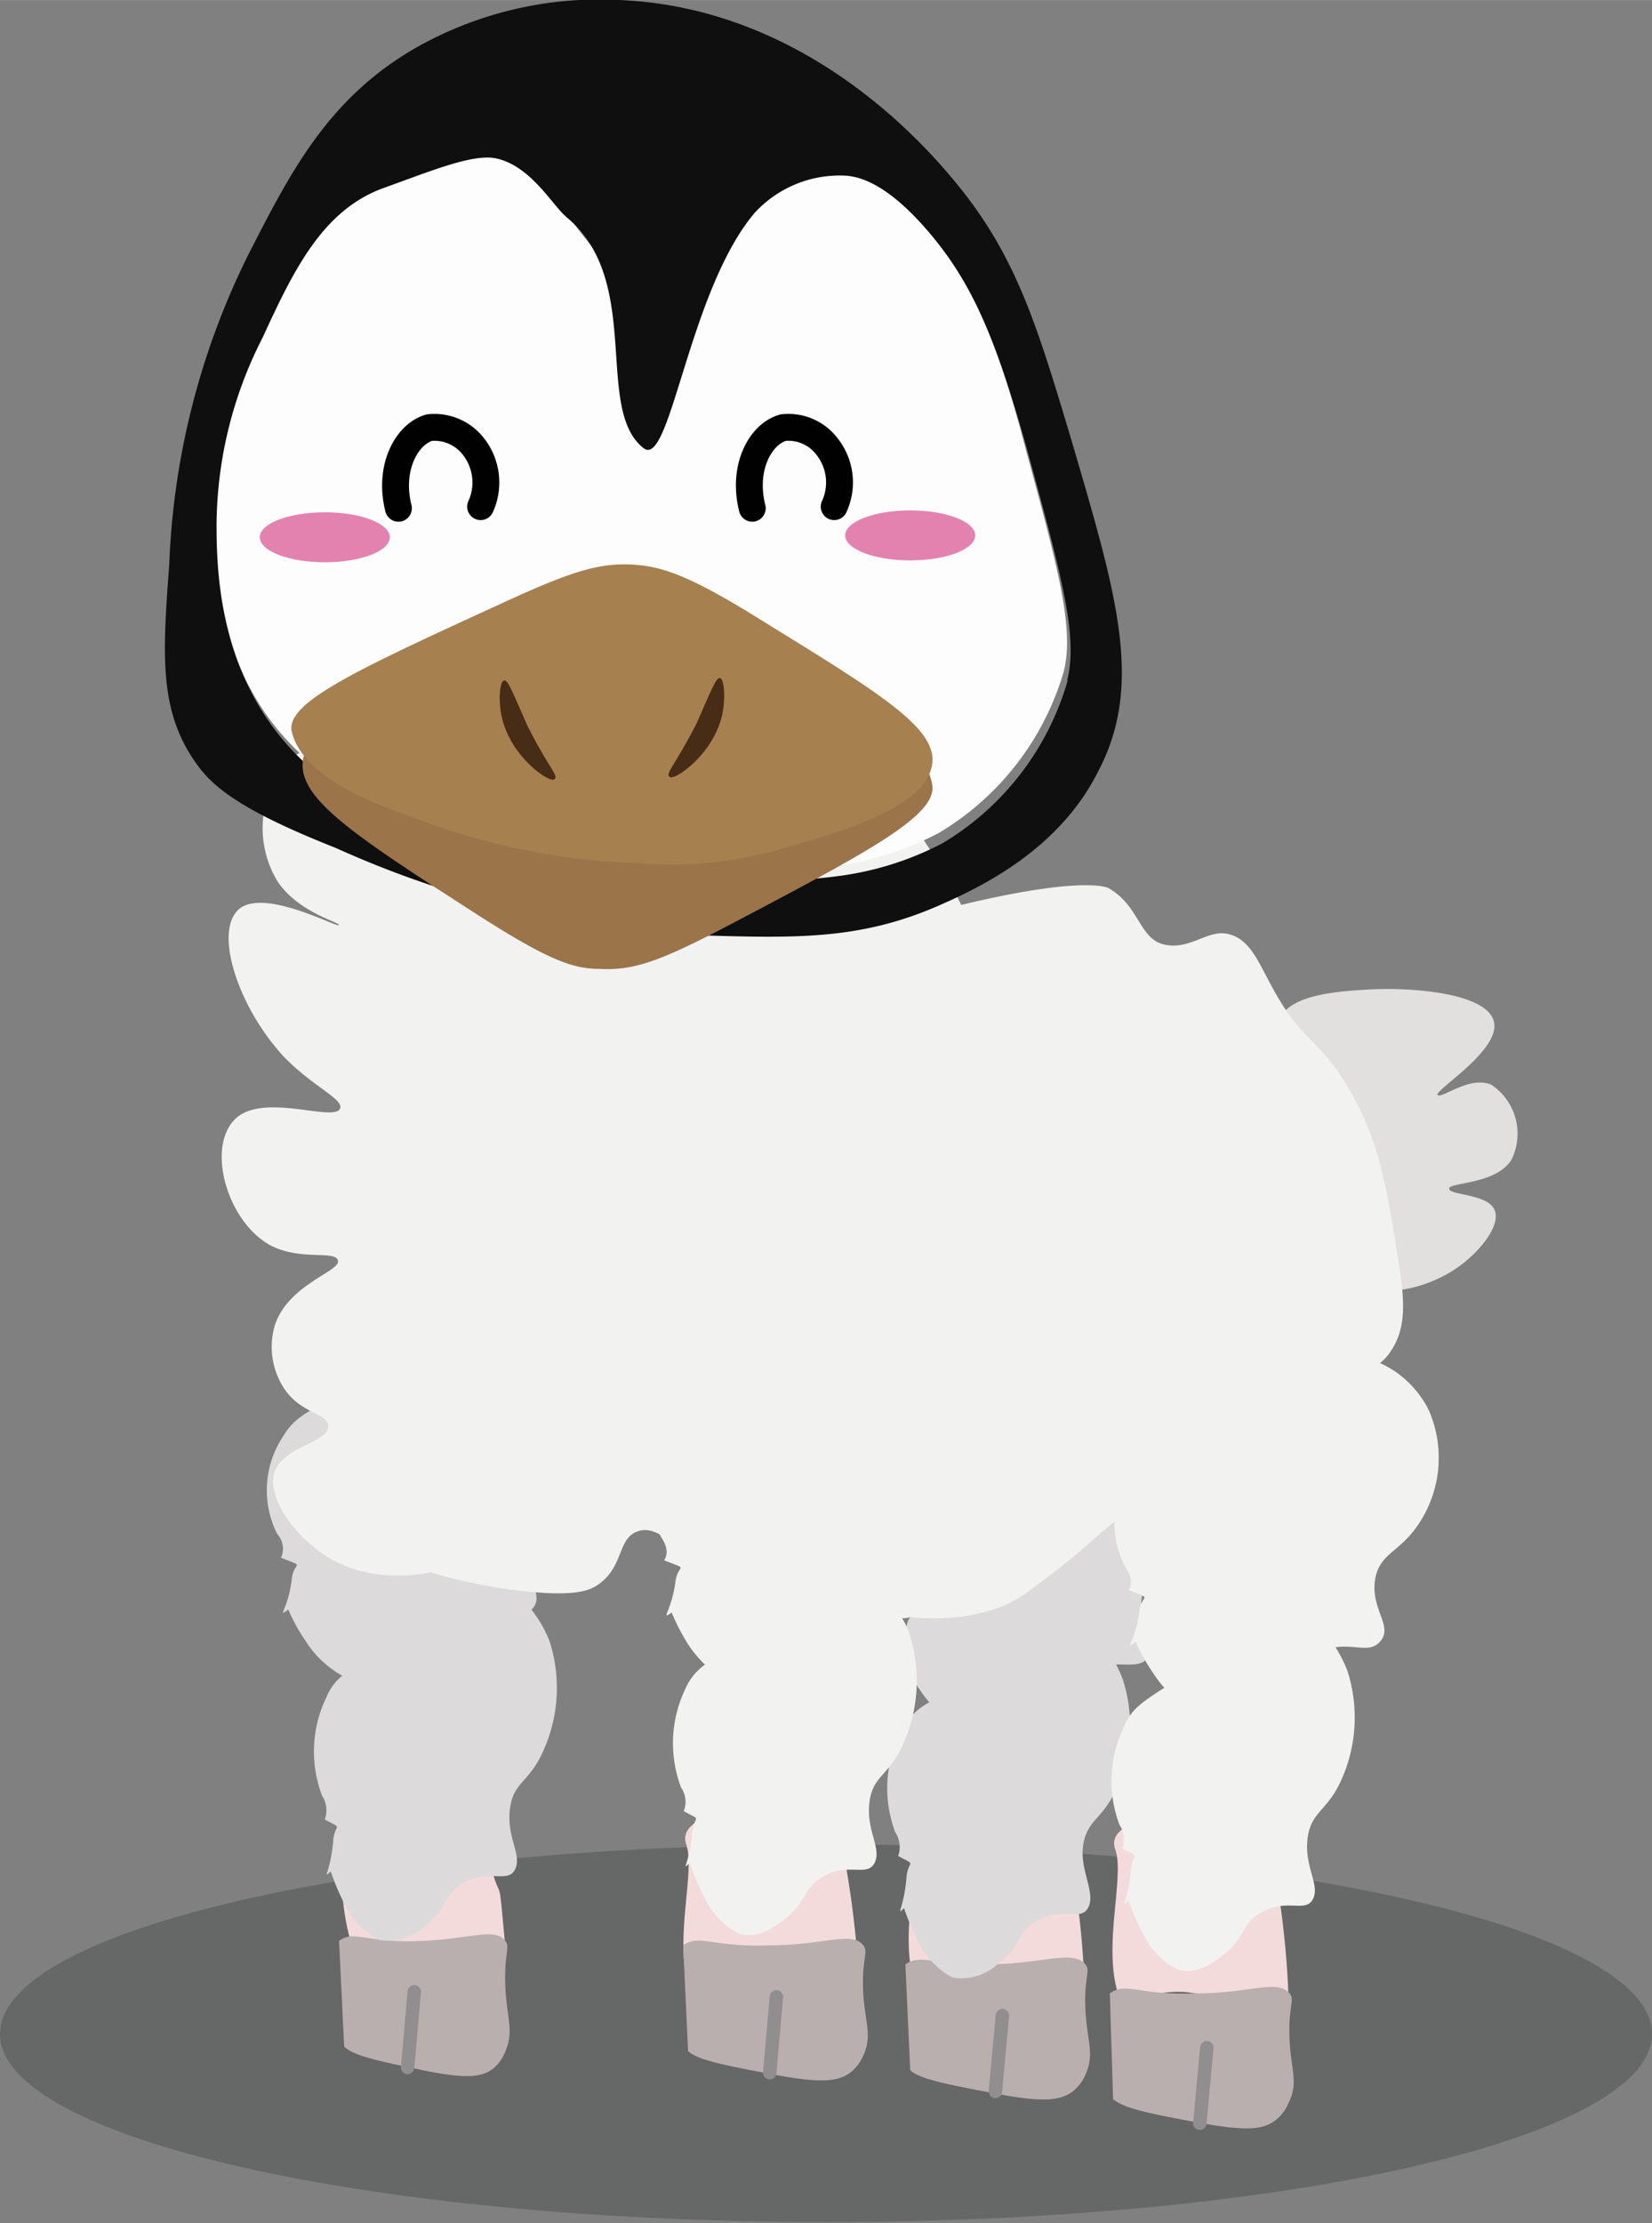 <svg xmlns="http://www.w3.org/2000/svg" width="21.69mm" height="29.18mm" viewBox="0 0 61.49 82.72"><rect x="0" y="0" width="61.49" height="82.72" fill="#808080" stroke="none"/><defs><style>.cls-1{fill:#040506;opacity:0.2;}.cls-2{fill:#f3dbdb;}.cls-3{fill:#baafaf;}.cls-4{fill:#dcdada;}.cls-5{fill:#e2dfdf;}.cls-6{fill:#f2f2f1;}.cls-13,.cls-7{fill:none;stroke-linecap:round;stroke-miterlimit:10;}.cls-7{stroke:#918e8f;stroke-width:0.5px;}.cls-8{fill:#fdfdfd;}.cls-9{fill:#0e0f0e;}.cls-10{fill:#9b744a;}.cls-11{fill:#a78050;}.cls-12{fill:#472d16;}.cls-13{stroke:#010101;}.cls-14{fill:#e382af;}</style></defs><title>Pinguin_Sheep_Happy</title><g id="Ebene_2" data-name="Ebene 2"><g id="Ebene_1-2" data-name="Ebene 1"><path class="cls-1" d="M61.49,75.68c0,3.89-13.76,7-30.74,7S0,79.57,0,75.68s13.77-7.05,30.75-7.05S61.49,71.79,61.49,75.68Z"/><path class="cls-2" d="M12.45,67.61c.36,1,.07,2.83.61,4.65.16.51.7.14,1.84.28,2.58.33,4,.42,3.89-.3-.24-2.62-.12-1.41-.47-2.61C17.62,67.26,11.87,66,12.45,67.61Z"/><path class="cls-2" d="M25.54,68.62c.35,1-.45,3.5.09,5.32.15.51,1.45-.13,2.59,0,2.58.33,3.85,1.21,3.78.49a34.92,34.92,0,0,0-.57-5.31C30.73,66.77,25,67,25.54,68.62Z"/><path class="cls-2" d="M41.51,68.81c.36,1-.45,3.5.09,5.32.16.51,1.45-.13,2.59,0,2.58.33,3.85,1.2,3.78.48a33.63,33.63,0,0,0-.57-5.3C46.7,67,40.93,67.2,41.51,68.81Z"/><path class="cls-2" d="M33.92,68.41c.36,1-.45,3.51.1,5.32.15.51,1.44-.12,2.59,0,2.58.33,3.84,1.21,3.77.49a33.8,33.8,0,0,0-.57-5.31C39.11,66.56,33.34,66.81,33.92,68.41Z"/><path class="cls-3" d="M12.62,72.22c.57-.43,1,.09,3,0,1.8-.05,2.81-.53,3.19,0,.14.18.05.29,0,1-.07,1.7.39,2.2,0,3.11a1.55,1.55,0,0,1-.43.62c-.45.37-1.09.4-2.69.07s-2.54-.53-2.88-.87Z"/><path class="cls-3" d="M25.43,72.38c.63-.43,1.11.09,3.23,0,2,0,3.05-.54,3.47,0,.15.19.06.3,0,1-.08,1.7.42,2.2,0,3.11a1.65,1.65,0,0,1-.47.62c-.49.37-1.18.4-2.92.07s-2.75-.52-3.13-.86Z"/><path class="cls-3" d="M33.7,73.09c.62-.43,1.1.09,3.23,0,2-.05,3-.54,3.47,0,.15.19.05.3,0,1-.07,1.7.42,2.2,0,3.11a1.65,1.65,0,0,1-.47.62c-.5.37-1.19.4-2.92.07s-2.76-.52-3.13-.86Z"/><path class="cls-3" d="M41.31,74.17c.62-.44,1.1.09,3.22,0,2,0,3-.54,3.47,0,.15.18.06.3,0,1-.08,1.7.42,2.2-.05,3.1a1.57,1.57,0,0,1-.47.62c-.49.38-1.18.4-2.92.08s-2.75-.52-3.13-.87Z"/><path class="cls-4" d="M44.13,57.34c-.7,1.07-1.42,1.08-1.61,2-.24,1.11.6,1.76.21,2.33-.23.33-.64.26-1.19.26a5,5,0,0,1,.25.55,5.65,5.65,0,0,1-.27,4.16c-.51,1.07-1.05,1.08-1.2,2s.47,1.77.19,2.33-1-.08-2,.54c-.66.44-.55.94-1.33,1.53a2,2,0,0,1-1.73.54,3,3,0,0,1-1.32-1.45A7.68,7.68,0,0,1,33.65,71c-.33.31,0,0,.09-1.14.06-.69.42-.41-.31-.8a1,1,0,0,0-.11-.89,4.64,4.64,0,0,1,.17-3.66,2.48,2.48,0,0,1,1.1-1.17,4.67,4.67,0,0,1-.35-.46,6,6,0,0,1-.65-1.16c-.44.32,0,0,.14-1.13.09-.7.56-.41-.41-.8a.78.78,0,0,0-.13-.88,3.6,3.6,0,0,1,.24-3.67c.48-.78,1-1,4.09-2.43,3.3-1.54,3.87-1.86,4.79-1.61a3.72,3.72,0,0,1,2.21,1.94A4.44,4.44,0,0,1,44.13,57.34Z"/><path class="cls-4" d="M21.26,55.47c-.69,1.07-1.42,1.09-1.62,2-.23,1.11.61,1.77.23,2.32a.43.43,0,0,1-.09.1,4.54,4.54,0,0,1,.68,1.19,5.69,5.69,0,0,1-.28,4.16c-.5,1.07-1.05,1.08-1.19,2-.17,1.11.46,1.77.18,2.32s-1-.07-2,.55c-.67.44-.56.94-1.33,1.53a2,2,0,0,1-1.74.54A3,3,0,0,1,12.8,70.8a8.94,8.94,0,0,1-.49-1.17c-.33.32,0,0,.09-1.13.06-.7.42-.4-.31-.8a1,1,0,0,0-.1-.88,4.62,4.62,0,0,1,.16-3.67,2,2,0,0,1,.59-.8,3.8,3.8,0,0,1-1.37-1.3,6.63,6.63,0,0,1-.64-1.16c-.45.32,0,0,.13-1.14.08-.69.56-.4-.4-.79a.81.81,0,0,0-.14-.88,3.62,3.62,0,0,1,.24-3.67c.48-.78,1-1,4.1-2.43,3.29-1.55,3.86-1.87,4.78-1.62a3.85,3.85,0,0,1,2.22,1.94A4.46,4.46,0,0,1,21.26,55.47Z"/><path class="cls-5" d="M47.63,37.9c-.57,1.24,1.82,2.28,2.46,5.42.48,2.33-.45,3.55.44,4.32s2.66.24,3.65-.43c.81-.54,1.71-1.58,1.45-2.19s-1.68-.54-1.69-.79,1.7-.14,2.31-1.06a2.19,2.19,0,0,0-.74-2.81c-.82-.35-1.87.55-2,.38s2.33-1.65,2.1-2.71-2.91-1.29-4.52-1.22C49.76,36.88,48.06,37,47.63,37.9Z"/><path class="cls-6" d="M15.57,27.36c-3.19.07-4.24.3-5,1.12a3.82,3.82,0,0,0-.23,4.33c.79,1.16,2.32,1.5,2.27,1.61S9.78,33,8.87,33.85s0,3.63,1.68,5.45c1.06,1.11,2.24,1.59,2.11,1.94-.21.54-2.92-.64-3.94.43S8.45,45.39,10,46.3c1.13.64,2.47.2,2.58.6s-1.82.87-2.34,2.38a2.82,2.82,0,0,0,.41,2.49c.63.84,1.55.82,1.57,1.29,0,.64-1.66.73-2,1.71s.93,2.74,2.48,3.43c2,.92,4.47.09,4.46-.11A4.21,4.21,0,0,0,15,58c-.06.24,2.3,1,4.65,1.22,1.78.18,2.29-.05,2.57-.23,1-.65.76-1.74,1.49-2,1.07-.44,2.09,1.67,4.35,2.38,3,1,6.33-1.11,6.31-1.15s-3.07.52-3.06,1.07S35.44,61,38,59.41c.22-.14.6-.44,1.35-1,1.5-1.19,1.57-1.39,2.69-2.23s2.19-1.55,2.19-1.55h0A13,13,0,0,0,47.94,54c.91-.5.61-.84,2.34-2.39,1-.88,1.2-.88,1.51-1.37.53-.82.52-1.74.26-3.33-.46-2.88-.72-4.5-1.87-6.44s-1.66-1.59-2.84-3.76c-.51-.94-.81-1.74-1.59-1.95s-1.42.59-2.39.39-.93-1.45-2.11-2.11c0,0-.85-.48-5.47.63h0a21.54,21.54,0,0,0-1.43-2.46A7,7,0,0,0,32.06,29a5.61,5.61,0,0,0-2.92-.59C24.59,28.42,23.45,27.19,15.57,27.36Z"/><path class="cls-6" d="M35.54,55.62c-.69,1.07-1.41,1.08-1.61,2-.24,1.11.6,1.77.23,2.32a.65.65,0,0,1-.58.27,3,3,0,0,1,.26.55A5.75,5.75,0,0,1,33.57,65c-.51,1.07-1.06,1.08-1.2,2-.16,1.11.47,1.77.18,2.32s-1-.07-2,.55c-.66.44-.56.94-1.33,1.53-.35.26-1,.79-1.73.54a2.94,2.94,0,0,1-1.33-1.46,8.53,8.53,0,0,1-.49-1.16c-.33.32,0,0,.1-1.13.06-.7.42-.4-.32-.8a.93.93,0,0,0-.1-.88,4.66,4.66,0,0,1,.16-3.67,2.12,2.12,0,0,1,.73-.9,4.54,4.54,0,0,1-.61-.73A7.85,7.85,0,0,1,25,60c-.44.31,0-.06.14-1.14.09-.71.56-.41-.41-.8-.05,0,.29-.27-.13-.88a3.62,3.62,0,0,1,.24-3.67c.48-.77,1-1,4.11-2.43s3.85-1.87,4.78-1.61a3.75,3.75,0,0,1,2.2,1.93A4.46,4.46,0,0,1,35.54,55.62Z"/><path class="cls-6" d="M52.82,56.68c-.7,1.07-1.42,1.09-1.62,2-.23,1.11.61,1.77.23,2.32s-.91.18-1.72.29a5.11,5.11,0,0,1,.44.87,5.67,5.67,0,0,1-.27,4.17c-.51,1.06-1.05,1.08-1.2,2-.17,1.11.47,1.78.19,2.33s-1-.08-2,.55c-.67.43-.55.93-1.33,1.53-.34.25-1,.79-1.74.53a3,3,0,0,1-1.32-1.45A8.25,8.25,0,0,1,42,70.72c-.34.31,0,0,.09-1.14.06-.69.42-.4-.31-.8a1,1,0,0,0-.11-.88,4.6,4.6,0,0,1,.17-3.66c.24-.56.5-.81,1.5-1.44a4.22,4.22,0,0,1-.42-.55,7.85,7.85,0,0,1-.65-1.15c-.45.31,0-.05.14-1.14.08-.7.56-.4-.41-.8,0,0,.29-.27-.13-.88a3.6,3.6,0,0,1,.24-3.67c.48-.77,1-1,4.1-2.43,3.29-1.54,3.86-1.86,4.78-1.61a3.75,3.75,0,0,1,2.21,1.94A4.43,4.43,0,0,1,52.82,56.68Z"/><path class="cls-7" d="M15.42,74.11l-.25,2.82"/><path class="cls-7" d="M28.9,74.3l-.25,2.82"/><path class="cls-7" d="M37.31,75l-.26,2.82"/><path class="cls-7" d="M44.92,76.19,44.66,79"/><path class="cls-8" d="M39.59,25A10.37,10.37,0,0,1,34.93,31a11.51,11.51,0,0,1-4,1.24,14.36,14.36,0,0,1-3.89,0A58.93,58.93,0,0,1,18.17,31c-3.84-1.07-5.76-1.61-7.45-3.42C8,24.69,7.93,20.75,7.92,19.23a15.72,15.72,0,0,1,1.71-7c1.16-2.54,2.18-4.76,4.5-5.59,1.79-.64,3.37-1.31,4.24-1.1A4.58,4.58,0,0,1,21,7.75c.64,1.21,4.4,5.52,4.81,3.41a6.49,6.49,0,0,1,2.17-3.57,4.82,4.82,0,0,1,3.26-1.4c.66,0,1.78.32,3.42,2.33C36,10.26,37,12.19,38.19,16.75,39.39,21.16,40,23.4,39.59,25Z"/><path class="cls-9" d="M40,16.78c-1.4-4.7-2.16-7.28-4.51-10.09C34.57,5.6,30.13.29,23.06,0A13.82,13.82,0,0,0,15.3,1.88c-3.14,1.88-4.5,4.55-6.06,7.6A28.25,28.25,0,0,0,6.3,21c-.25,3.32-.38,5.38.93,7.3.61.9,1.55,1.78,5.27,3.25a36.93,36.93,0,0,0,13.82,3.26c3.32.09,5.68.15,8.54-1.08,1.42-.62,4.49-2,6-5C42.57,25.52,41.58,22.2,40,16.78Zm-.26,8.54a10.37,10.37,0,0,1-4.65,6.05,11.55,11.55,0,0,1-4,1.24,14.71,14.71,0,0,1-3.88,0,58.91,58.91,0,0,1-8.85-1.24c-3.83-1.07-5.75-1.61-7.45-3.42C8.1,25,8.07,21.09,8.06,19.57a15.45,15.45,0,0,1,1.71-7C10.93,10.05,12,7.83,14.26,7c1.79-.64,3.38-1.31,4.24-1.1,1.28.3,2.06,1.74,2.6,2.19,2.85,2.37,1,7.12,2.85,8.58,1,.81,1.67-5.82,4.13-8.74a4.29,4.29,0,0,1,3.26-1.4c.66,0,1.77.32,3.42,2.33,1.41,1.74,2.32,3.67,3.57,8.23S40.12,23.74,39.72,25.32Z"/><path class="cls-10" d="M34.7,29.2c.19,1.14-2.39,2.5-7.56,5.22-2.56,1.34-3.55,1.7-4.82,1.63-1,0-1.93-.33-4.68-2.1-4.34-2.8-6.51-4.2-6.37-5.6.17-1.73,3.22-2.75,5.18-3.4a13.09,13.09,0,0,1,5.43-.77A23.25,23.25,0,0,1,30.6,26C33.89,27.15,34.58,28.47,34.7,29.2Z"/><path class="cls-11" d="M10.85,27.18c-.16-1.07,2.5-2.29,7.82-4.73,2.63-1.21,3.64-1.52,4.93-1.44,1,.07,2,.35,4.73,2.06,4.36,2.69,6.54,4,6.37,5.34-.2,1.62-3.33,2.52-5.34,3.09a14.62,14.62,0,0,1-5.55.62A25.7,25.7,0,0,1,15,30.27C11.64,29.11,11,27.87,10.85,27.18Z"/><path class="cls-12" d="M18.77,25.32c-.17,0-.24.77-.08,1.41.34,1.44,1.76,2.41,1.94,2.27s-.17-.36-1-2C19.08,25.76,18.91,25.29,18.77,25.32Z"/><path class="cls-12" d="M26.79,25.23c.17,0,.23.77.08,1.41-.34,1.44-1.76,2.41-1.94,2.27s.16-.36,1-2C26.48,25.67,26.65,25.21,26.79,25.23Z"/><path class="cls-13" d="M14.83,18.91c-.38-1.51.31-2.76,1.15-3a1.83,1.83,0,0,1,1.64.7,2.17,2.17,0,0,1,.27,2.24"/><path class="cls-13" d="M28,18.91c-.38-1.51.3-2.76,1.15-3a1.8,1.8,0,0,1,1.63.7,2.15,2.15,0,0,1,.27,2.24"/><ellipse class="cls-14" cx="33.88" cy="19.92" rx="2.42" ry="0.93"/><ellipse class="cls-14" cx="12.09" cy="19.99" rx="2.42" ry="0.93"/></g></g></svg>